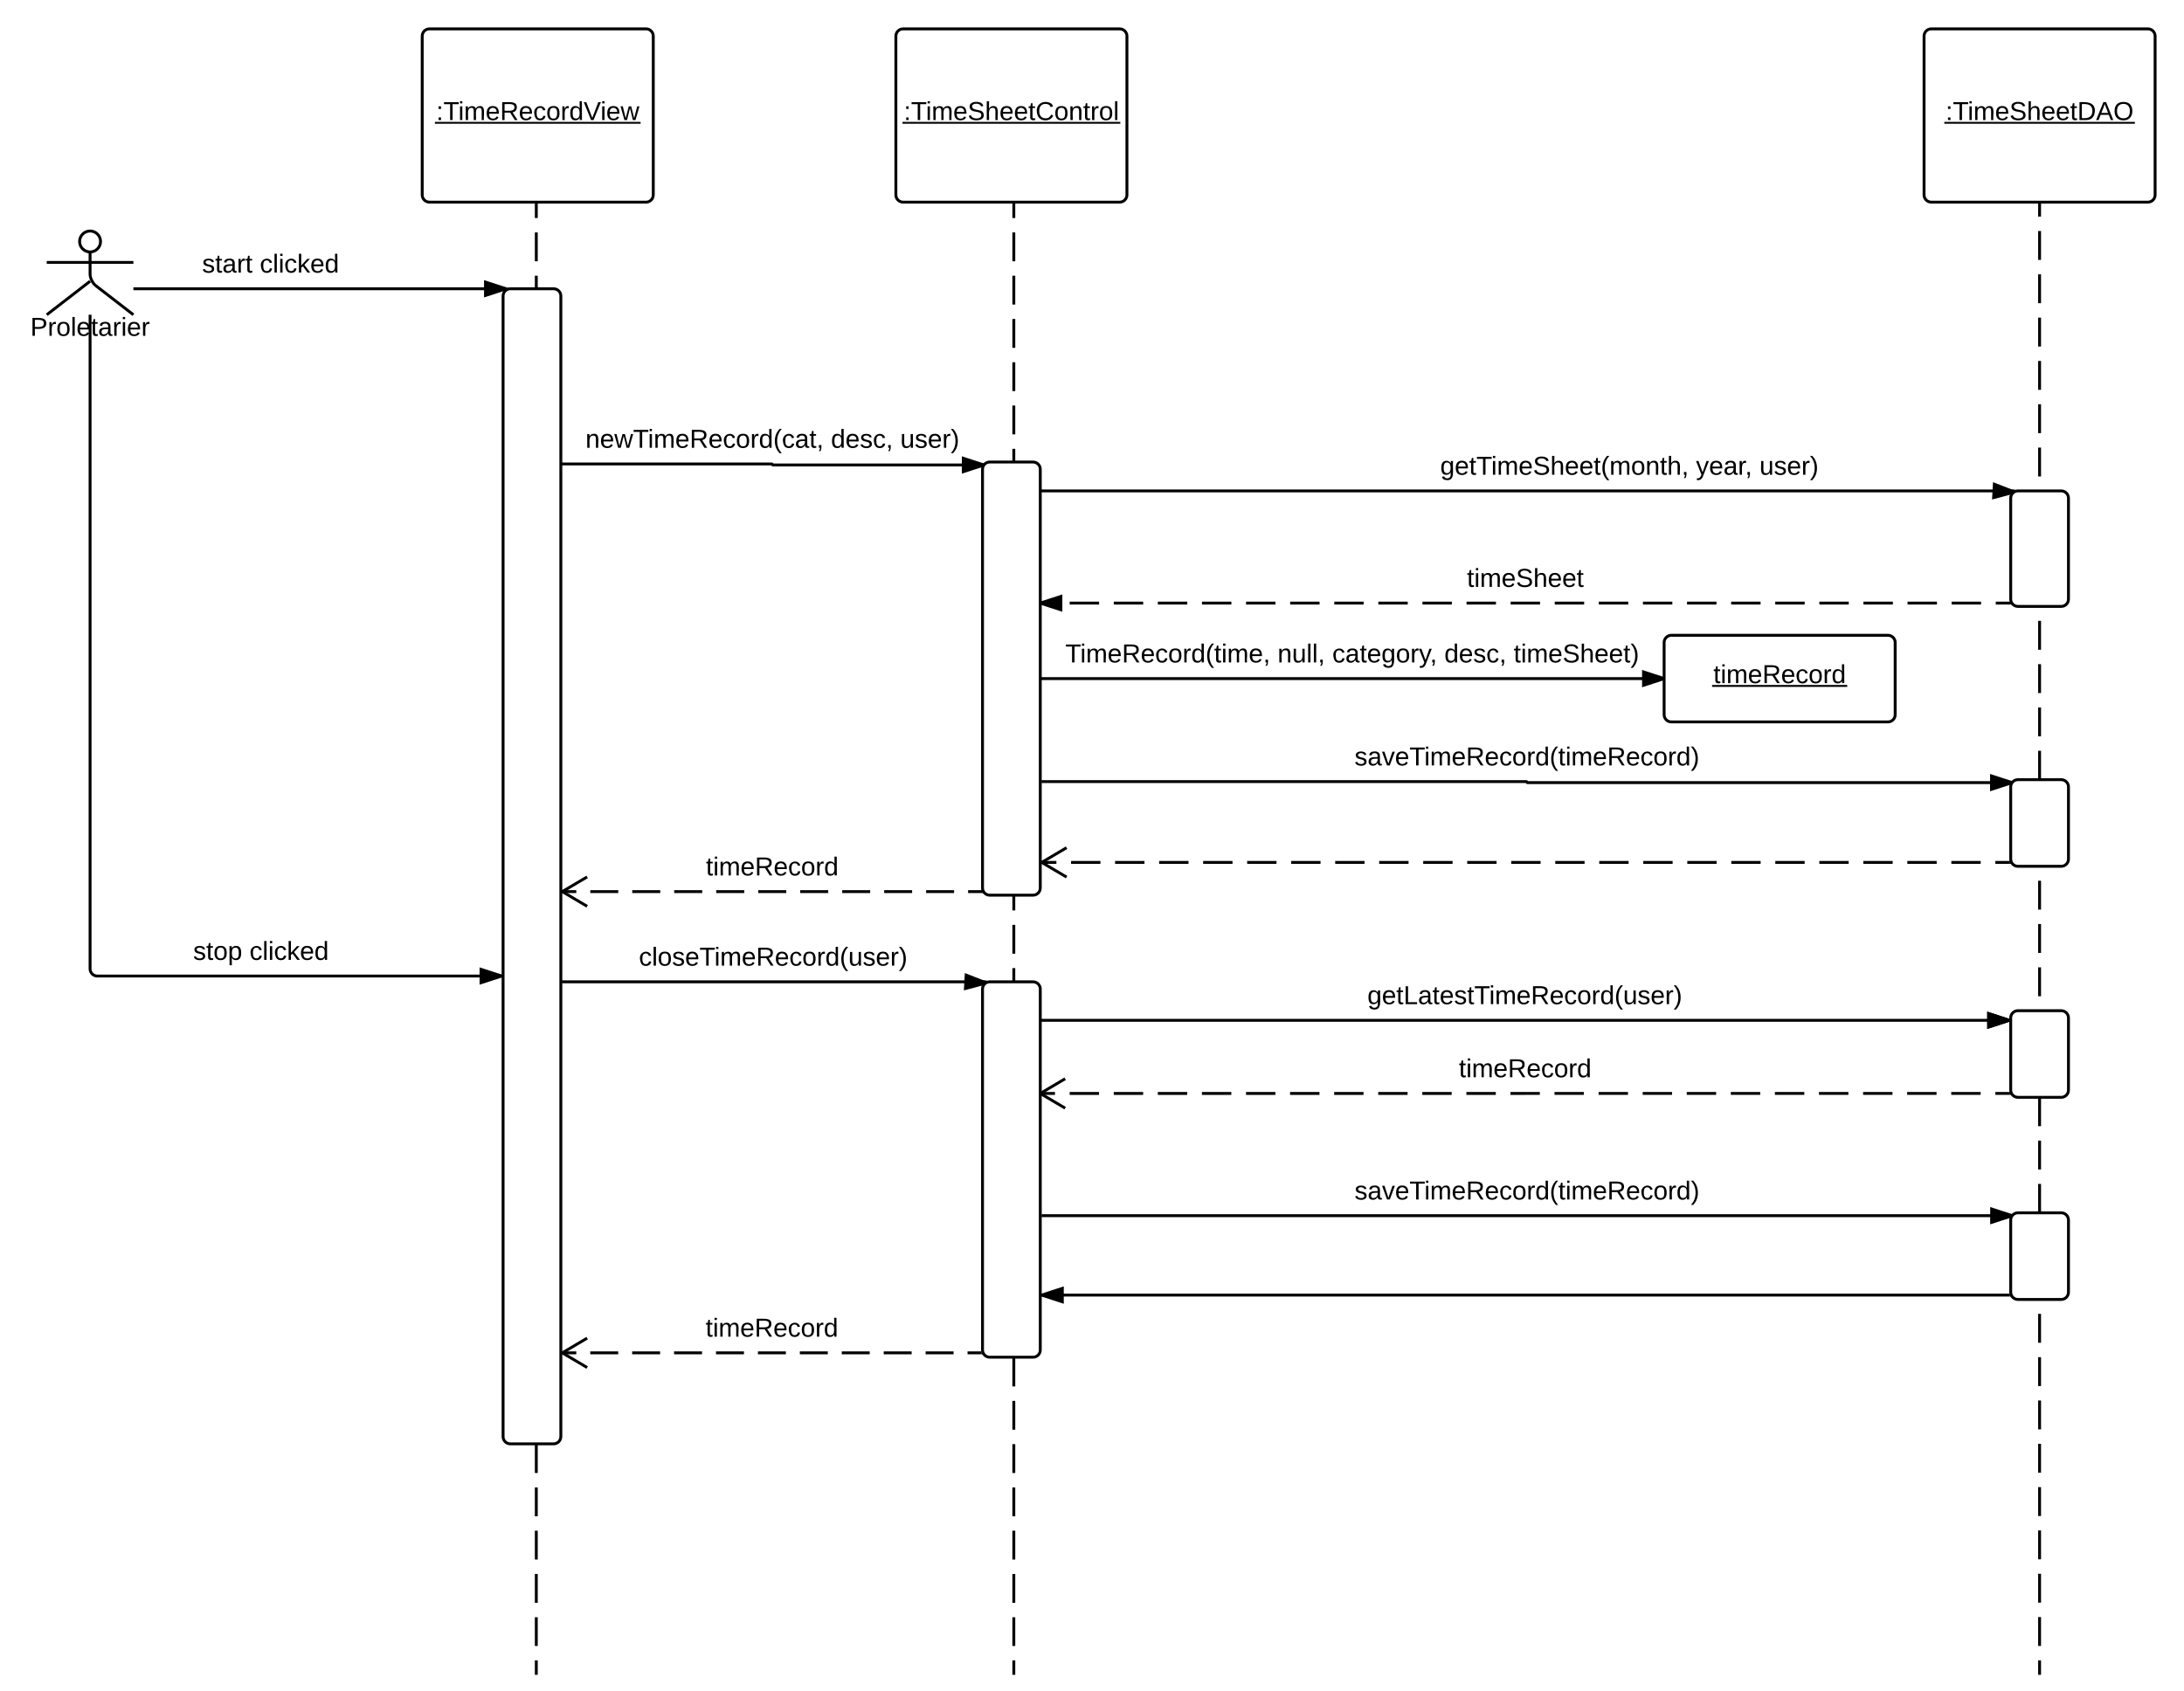 <svg xmlns="http://www.w3.org/2000/svg" xmlns:xlink="http://www.w3.org/1999/xlink" width="1512.38" height="1171"><g transform="translate(12.375 -120)"><path d="M1400 260v1020" fill="none"/><path d="M1400 260v10m0 10v20m0 10v20m0 10v20m0 10v20m0 10v20m0 10v20m0 10v20m0 10v20m0 10v20m0 10v20m0 10v20m0 10v20m0 10v20m0 10v20m0 10v20m0 10v20m0 10v20m0 10v20m0 10v20m0 10v20m0 10v20m0 10v20m0 10v20m0 10v20m0 10v20m0 10v20m0 10v20m0 10v20m0 10v20m0 10v20m0 10v20m0 10v20m0 10v20m0 10v10" stroke="#000" stroke-width="2" fill="none"/><path d="M280 145c0-2.76 2.24-5 5-5h150c2.76 0 5 2.24 5 5v110c0 2.76-2.24 5-5 5H285c-2.76 0-5-2.24-5-5z" stroke="#000" stroke-width="2" fill="#fff"/><use xlink:href="#a" transform="matrix(1,0,0,1,280,140) translate(9.68 63.15)"/><path d="M57.25 287.25c0 4-3.25 7.25-7.25 7.25s-7.25-3.25-7.25-7.25S46 280 50 280s7.25 3.25 7.25 7.25z" stroke="#000" stroke-width="2" fill="#fff"/><path d="M20 285c0-2.76 2.24-5 5-5h50c2.76 0 5 2.24 5 5v48c0 2.76-2.24 5-5 5H25c-2.76 0-5-2.24-5-5z" fill="none"/><path d="M50 294.5v15.3c0 2.76 1.77 6.37 3.96 8.06L80 338m-30-23.2L20 338m0-36.25h60" stroke="#000" stroke-width="2" fill="none"/><use xlink:href="#b" transform="matrix(1,0,0,1,-60,338) translate(68.625 14.6)"/><path d="M359 261v1019" fill="none"/><path d="M359 261v10m0 9.98v19.98m0 10v19.97m0 10v19.97m0 10v19.97m0 10v19.97m0 10v19.97m0 10v19.98m0 10v19.97m0 10v19.98m0 10v19.97m0 10v19.97m0 10v19.97m0 10v19.97m0 10v19.98m0 10v19.97m0 10v19.97m0 10v19.97m0 9.98v19.98m0 10v19.97m0 10v19.97m0 10v19.97m0 10v19.97m0 10v19.97m0 10v19.98m0 10v19.97m0 10v19.98m0 10v19.97m0 10v19.97m0 10v19.97m0 10v19.97m0 10v19.98m0 10v19.97m0 10V1260m0 10v9.98" stroke="#000" stroke-width="2" fill="none"/><path d="M360 261h-2v-1h2z"/><path d="M336 325c0-2.76 2.24-5 5-5h30c2.76 0 5 2.24 5 5v790c0 2.76-2.24 5-5 5h-30c-2.76 0-5-2.24-5-5zM608 145c0-2.76 2.24-5 5-5h150c2.76 0 5 2.24 5 5v110c0 2.76-2.24 5-5 5H613c-2.76 0-5-2.24-5-5z" stroke="#000" stroke-width="2" fill="#fff"/><use xlink:href="#c" transform="matrix(1,0,0,1,608,140) translate(5.48 63.15)"/><path d="M376 441.33h146.13c.2 0 .35.16.35.36 0 .2.16.35.36.35h146.12" stroke="#000" stroke-width="2" fill="none"/><path d="M668.96 442.05l-14.26 4.63v-9.27z" stroke="#000" stroke-width="2"/><use xlink:href="#d" transform="matrix(1,0,0,1,393.04,415.734) translate(0 14.4)"/><use xlink:href="#e" transform="matrix(1,0,0,1,393.04,415.734) translate(170 14.4)"/><use xlink:href="#f" transform="matrix(1,0,0,1,393.04,415.734) translate(218 14.4)"/><path d="M689.67 261v1019" fill="none"/><path d="M689.67 261v10m0 9.98v19.98m0 10v19.97m0 10v19.97m0 10v19.97m0 10v19.97m0 10v19.97m0 10v19.98m0 10v19.97m0 10v19.98m0 10v19.97m0 10v19.97m0 10v19.97m0 10v19.97m0 10v19.98m0 10v19.97m0 10v19.97m0 10v19.97m0 9.98v19.98m0 10v19.97m0 10v19.97m0 10v19.97m0 10v19.97m0 10v19.97m0 10v19.98m0 10v19.97m0 10v19.98m0 10v19.97m0 10v19.97m0 10v19.97m0 10v19.97m0 10v19.98m0 10v19.97m0 10V1260m0 10v9.98" stroke="#000" stroke-width="2" fill="none"/><path d="M690.67 261h-2v-1h2z"/><path d="M80 320h258.07" stroke="#000" stroke-width="2" fill="none"/><path d="M338.07 320l-14.26 4.64v-9.28z"/><path d="M341.3 320h-.3l-1.58.25-.9.65-15.7 5.1v-12zm-16.5 3.26l10.04-3.26-10.03-3.26z"/><use xlink:href="#g" transform="matrix(1,0,0,1,168.333,294.4) translate(0 14.4)"/><use xlink:href="#h" transform="matrix(1,0,0,1,127.575,294.4) translate(0 14.4)"/><use xlink:href="#i" transform="matrix(1,0,0,1,127.575,294.4) translate(39.95 14.4)"/><path d="M668 445c0-2.76 2.24-5 5-5h30c2.76 0 5 2.24 5 5v290c0 2.76-2.24 5-5 5h-30c-2.76 0-5-2.24-5-5z" stroke="#000" stroke-width="2" fill="#fff"/><path d="M708 460h674.26c.22 0 .4.18.4.4v.4" stroke="#000" stroke-width="2" fill="none"/><path d="M1382.66 460.8l-14.5 3.82.52-9.25z"/><path d="M1383.83 460.2l-.4.05-2.47 1.8-.08.26-13.8 3.64.68-12zm-14.6 3.1l10.2-2.68-9.83-3.82z"/><use xlink:href="#j" transform="matrix(1,0,0,1,984.957,434.4) translate(0 14.4)"/><use xlink:href="#k" transform="matrix(1,0,0,1,984.957,434.4) translate(177.1 14.4)"/><use xlink:href="#f" transform="matrix(1,0,0,1,984.957,434.4) translate(221.05 14.4)"/><path d="M1380 465c0-2.76 2.24-5 5-5h30c2.76 0 5 2.24 5 5v70c0 2.76-2.24 5-5 5h-30c-2.76 0-5-2.24-5-5z" stroke="#000" stroke-width="2" fill="#fff"/><path d="M1379.83 537.7H708" fill="none"/><path d="M1379.83 537.7h-10.18m-10.18 0h-20.35m-10.18 0h-20.36m-10.18 0h-20.36m-10.18 0h-20.36m-10.18 0h-20.36m-10.17 0h-20.37m-10.18 0h-20.36m-10.2 0h-20.35m-10.18 0h-20.36m-10.17 0h-20.35m-10.18 0h-20.36m-10.18 0h-20.36m-10.18 0h-20.36m-10.18 0h-20.36m-10.18 0H911.6m-10.2 0h-20.35m-10.18 0H850.5m-10.17 0h-20.36m-10.18 0h-20.37m-10.17 0H758.9m-10.18 0h-20.36m-10.18 0H708" stroke="#000" stroke-width="2" fill="none"/><path d="M1381.8 538.7h-1.97v-2h.5zM722.27 542.33L708 537.7l14.27-4.64z"/><path d="M723.27 543.7L708 538.76v-2.1l15.27-4.96zm-12.03-6l10.03 3.26v-6.52z"/><use xlink:href="#l" transform="matrix(1,0,0,1,1003.467,512.099) translate(0 14.4)"/><path d="M1140 565c0-2.76 2.24-5 5-5h150c2.76 0 5 2.24 5 5v50c0 2.76-2.24 5-5 5h-150c-2.76 0-5-2.24-5-5z" stroke="#000" stroke-width="2" fill="#fff"/><use xlink:href="#m" transform="matrix(1,0,0,1,1140,560) translate(34.105 33.15)"/><path d="M708 590h432" stroke="#000" stroke-width="2" fill="none"/><path d="M1140 590l-14.27 4.64v-9.28z"/><path d="M1140 588.95v2.1l-15.27 4.96v-12zm-13.27 4.3l10.03-3.25-10.03-3.26z"/><use xlink:href="#n" transform="matrix(1,0,0,1,725.35,564.4) translate(0 14.4)"/><use xlink:href="#o" transform="matrix(1,0,0,1,725.35,564.4) translate(146.95 14.4)"/><use xlink:href="#p" transform="matrix(1,0,0,1,725.35,564.4) translate(184.85 14.4)"/><use xlink:href="#e" transform="matrix(1,0,0,1,725.35,564.4) translate(262.45 14.4)"/><use xlink:href="#q" transform="matrix(1,0,0,1,725.35,564.4) translate(310.45 14.4)"/><path d="M1320 145c0-2.76 2.24-5 5-5h150c2.76 0 5 2.24 5 5v110c0 2.76-2.24 5-5 5h-150c-2.76 0-5-2.24-5-5z" stroke="#000" stroke-width="2" fill="#fff"/><use xlink:href="#r" transform="matrix(1,0,0,1,1320,140) translate(14.93 63.15)"/><path d="M1380 665c0-2.76 2.24-5 5-5h30c2.76 0 5 2.24 5 5v50c0 2.76-2.24 5-5 5h-30c-2.76 0-5-2.24-5-5z" stroke="#000" stroke-width="2" fill="#fff"/><path d="M709 661.33h335.63c.2 0 .35.16.35.36 0 .2.16.35.36.35h335.62" stroke="#000" stroke-width="2" fill="none"/><path d="M709 662.33h-1v-2h1zM1380.96 662.05l-14.26 4.63v-9.27z"/><path d="M1381.96 661.32l-1 .73-.38 1.17-14.88 4.84v-12.02zm-14.26 4l10.03-3.27-10.03-3.26z"/><use xlink:href="#s" transform="matrix(1,0,0,1,925.591,635.734) translate(0 14.4)"/><path d="M1379.54 717.3H709" fill="none"/><path d="M1379.54 717.3h-10.16m-10.16 0h-20.32m-10.16 0h-20.32m-10.16 0h-20.32m-10.16 0h-20.32m-10.16 0H1217m-10.17 0h-20.32m-10.15 0h-20.32m-10.16 0h-20.32m-10.16 0h-20.33m-10.16 0h-20.3m-10.17 0h-20.32m-10.15 0h-20.32m-10.16 0h-20.32m-10.16 0h-20.33m-10.16 0h-20.3m-10.17 0h-20.3m-10.17 0h-20.32m-10.16 0h-20.32m-10.16 0h-20.32m-10.16 0H759.8m-10.16 0h-20.32m-10.16 0H709" stroke="#000" stroke-width="2" fill="none"/><path d="M1380.25 716.58l1.26 1.72h-1.96v-2h.67zM726.72 707.98l-15.76 9.32 15.76 9.32-1 1.72L708 717.87v-1.14l17.7-10.47z"/><path d="M667.7 737.53H377" fill="none"/><path d="M667.7 737.53h-9.68m-9.7 0h-19.37m-9.7 0H599.9m-9.7 0h-19.37m-9.68 0h-19.38m-9.7 0h-19.37m-9.7 0H483.6m-9.7 0h-19.38m-9.7 0h-19.37m-9.7 0H396.4m-9.7 0H377" stroke="#000" stroke-width="2" fill="none"/><path d="M668.25 736.58l1.43 1.95h-1.97v-2h.55zM394.72 728.2l-15.76 9.33 15.76 9.32-1 1.72L376 738.1v-1.14l17.7-10.47z"/><use xlink:href="#t" transform="matrix(1,0,0,1,476.456,711.933) translate(0 14.4)"/><path d="M50 338v453c0 2.76 2.24 5 5 5h280" stroke="#000" stroke-width="2" fill="none"/><path d="M335 796l-14.27 4.64v-9.28z"/><path d="M336 795.27v1.46L319.73 802v-12zm-14.27 4l10.03-3.27-10.03-3.26z"/><use xlink:href="#u" transform="matrix(1,0,0,1,121.383,770.4) translate(0 14.4)"/><use xlink:href="#i" transform="matrix(1,0,0,1,121.383,770.4) translate(39 14.4)"/><path d="M377 800h293.26c.22 0 .4.18.4.4v.4" stroke="#000" stroke-width="2" fill="none"/><path d="M377 801h-1v-2h1zM670.66 800.8l-14.5 3.82.52-9.25z"/><path d="M671.83 800.2l-.4.05-2.47 1.8-.08.26-13.8 3.64.68-12zm-14.6 3.1l10.2-2.68-9.83-3.82z"/><use xlink:href="#v" transform="matrix(1,0,0,1,430.05,774.4) translate(0 14.4)"/><path d="M668 805c0-2.76 2.24-5 5-5h30c2.76 0 5 2.24 5 5v250c0 2.76-2.24 5-5 5h-30c-2.76 0-5-2.24-5-5z" stroke="#000" stroke-width="2" fill="#fff"/><path d="M708 826.67h671" stroke="#000" stroke-width="2" fill="none"/><path d="M1379 826.67l-14.27 4.63v-9.27z"/><path d="M1380 825.94v1.45l-16.27 5.28v-12.03zm-14.27 4l10.03-3.27-10.03-3.26z"/><use xlink:href="#w" transform="matrix(1,0,0,1,934.525,801.067) translate(0 14.4)"/><path d="M1380 825c0-2.76 2.24-5 5-5h30c2.76 0 5 2.24 5 5v50c0 2.76-2.24 5-5 5h-30c-2.76 0-5-2.24-5-5z" stroke="#000" stroke-width="2" fill="#fff"/><path d="M1379.54 877.3H1043.8c-.02 0-.03 0-.03.02H708" fill="none"/><path d="M1379.54 877.3h-10.17m-10.18 0h-20.36m-10.18 0h-20.35m-10.16 0h-20.35m-10.2 0h-20.34m-10.17 0h-20.37m-10.17 0h-20.35m-10.17 0h-20.35m-10.17 0h-20.34m-10.18 0h-20.35m-10.18 0h-20.35m-10.17 0h-10.14c-.02 0-.03 0-.03.02h-10.16m-10.16 0h-20.35m-10.2 0h-20.34m-10.18 0h-20.35m-10.17 0H911.5m-10.17 0h-20.35m-10.17 0h-20.34m-10.18 0h-20.35m-10.18 0H789.4m-10.17 0h-20.35m-10.18 0h-20.35m-10.17 0H708" stroke="#000" stroke-width="2" fill="none"/><path d="M1380.25 876.58l1.26 1.72h-1.96v-2h.67zM725.72 868l-15.76 9.33 15.76 9.32-1 1.72L708 878.5v-2.33l16.7-9.88z"/><use xlink:href="#t" transform="matrix(1,0,0,1,997.869,851.698) translate(0 14.4)"/><path d="M1380 965c0-2.76 2.24-5 5-5h30c2.76 0 5 2.24 5 5v50c0 2.76-2.24 5-5 5h-30c-2.76 0-5-2.24-5-5z" stroke="#000" stroke-width="2" fill="#fff"/><path d="M709 961.98h672.06" stroke="#000" stroke-width="2" fill="none"/><path d="M709 962.98h-1v-2h1zM1381.06 961.98l-14.27 4.63v-9.26z"/><path d="M1382.05 961.25l-1.1.8-.36 1.13-14.8 4.8v-12zm-14.26 4l10.02-3.27-10.03-3.26z"/><use xlink:href="#s" transform="matrix(1,0,0,1,925.629,936.379) translate(0 14.4)"/><path d="M1379.3 1016.98H709" stroke="#000" stroke-width="2" fill="none"/><path d="M1380.25 1016.58l1.02 1.4h-1.96v-2h.86zM723.27 1021.6L709 1017l14.27-4.64z"/><path d="M724.27 1023l-16.27-5.3v-1.45l16.27-5.3zm-12.03-6.02l10.03 3.26v-6.52z"/><path d="M667.3 1056.98H377" fill="none"/><path d="M667.3 1056.98h-9.67m-9.68 0H628.6m-9.68 0h-19.35m-9.68 0h-19.36m-9.68 0H541.5m-9.67 0h-19.35m-9.68 0h-19.35m-9.68 0H454.4m-9.66 0h-19.36m-9.67 0h-19.35m-9.67 0H377" stroke="#000" stroke-width="2" fill="none"/><path d="M668.25 1056.58l1.02 1.4h-1.96v-2h.86zM394.72 1047.66l-15.76 9.32 15.76 9.32-1 1.72-17.72-10.47v-1.14l17.7-10.47z"/><g><use xlink:href="#t" transform="matrix(1,0,0,1,476.253,1031.376) translate(0 14.4)"/></g><path d="M1379 826.67l-14.27 4.63v-9.27z"/><path d="M1380 825.94v1.45l-16.27 5.28v-12.03zm-14.27 4l10.03-3.27-10.03-3.26z"/><defs><path d="M33-154v-36h34v36H33zM33 0v-36h34V0H33" id="x"/><path d="M127-220V0H93v-220H8v-28h204v28h-85" id="y"/><path d="M24-231v-30h32v30H24zM24 0v-190h32V0H24" id="z"/><path d="M210-169c-67 3-38 105-44 169h-31v-121c0-29-5-50-35-48C34-165 62-65 56 0H25l-1-190h30c1 10-1 24 2 32 10-44 99-50 107 0 11-21 27-35 58-36 85-2 47 119 55 194h-31v-121c0-29-5-49-35-48" id="A"/><path d="M100-194c63 0 86 42 84 106H49c0 40 14 67 53 68 26 1 43-12 49-29l28 8c-11 28-37 45-77 45C44 4 14-33 15-96c1-61 26-98 85-98zm52 81c6-60-76-77-97-28-3 7-6 17-6 28h103" id="B"/><path d="M233-177c-1 41-23 64-60 70L243 0h-38l-65-103H63V0H30v-248c88 3 205-21 203 71zM63-129c60-2 137 13 137-47 0-61-80-42-137-45v92" id="C"/><path d="M96-169c-40 0-48 33-48 73s9 75 48 75c24 0 41-14 43-38l32 2c-6 37-31 61-74 61-59 0-76-41-82-99-10-93 101-131 147-64 4 7 5 14 7 22l-32 3c-4-21-16-35-41-35" id="D"/><path d="M100-194c62-1 85 37 85 99 1 63-27 99-86 99S16-35 15-95c0-66 28-99 85-99zM99-20c44 1 53-31 53-75 0-43-8-75-51-75s-53 32-53 75 10 74 51 75" id="E"/><path d="M114-163C36-179 61-72 57 0H25l-1-190h30c1 12-1 29 2 39 6-27 23-49 58-41v29" id="F"/><path d="M85-194c31 0 48 13 60 33l-1-100h32l1 261h-30c-2-10 0-23-3-31C134-8 116 4 85 4 32 4 16-35 15-94c0-66 23-100 70-100zm9 24c-40 0-46 34-46 75 0 40 6 74 45 74 42 0 51-32 51-76 0-42-9-74-50-73" id="G"/><path d="M137 0h-34L2-248h35l83 218 83-218h36" id="H"/><path d="M206 0h-36l-40-164L89 0H53L-1-190h32L70-26l43-164h34l41 164 42-164h31" id="I"/><g id="a"><use transform="matrix(0.05,0,0,0.05,0,0)" xlink:href="#x"/><use transform="matrix(0.05,0,0,0.05,5,0)" xlink:href="#y"/><use transform="matrix(0.05,0,0,0.05,15.3,0)" xlink:href="#z"/><use transform="matrix(0.05,0,0,0.05,19.25,0)" xlink:href="#A"/><use transform="matrix(0.05,0,0,0.05,34.2,0)" xlink:href="#B"/><use transform="matrix(0.05,0,0,0.05,44.2,0)" xlink:href="#C"/><use transform="matrix(0.05,0,0,0.05,57.15,0)" xlink:href="#B"/><use transform="matrix(0.05,0,0,0.05,67.15,0)" xlink:href="#D"/><use transform="matrix(0.05,0,0,0.05,76.15,0)" xlink:href="#E"/><use transform="matrix(0.05,0,0,0.05,86.15,0)" xlink:href="#F"/><use transform="matrix(0.05,0,0,0.05,92.1,0)" xlink:href="#G"/><use transform="matrix(0.05,0,0,0.05,102.1,0)" xlink:href="#H"/><use transform="matrix(0.05,0,0,0.05,113.75,0)" xlink:href="#z"/><use transform="matrix(0.05,0,0,0.05,117.7,0)" xlink:href="#B"/><use transform="matrix(0.05,0,0,0.05,127.7,0)" xlink:href="#I"/><path d="M-.9 1.25h142.45v1.32H-.9z"/></g><path d="M30-248c87 1 191-15 191 75 0 78-77 80-158 76V0H30v-248zm33 125c57 0 124 11 124-50 0-59-68-47-124-48v98" id="J"/><path d="M24 0v-261h32V0H24" id="K"/><path d="M59-47c-2 24 18 29 38 22v24C64 9 27 4 27-40v-127H5v-23h24l9-43h21v43h35v23H59v120" id="L"/><path d="M141-36C126-15 110 5 73 4 37 3 15-17 15-53c-1-64 63-63 125-63 3-35-9-54-41-54-24 1-41 7-42 31l-33-3c5-37 33-52 76-52 45 0 72 20 72 64v82c-1 20 7 32 28 27v20c-31 9-61-2-59-35zM48-53c0 20 12 33 32 33 41-3 63-29 60-74-43 2-92-5-92 41" id="M"/><g id="b"><use transform="matrix(0.05,0,0,0.05,0,0)" xlink:href="#J"/><use transform="matrix(0.05,0,0,0.05,12,0)" xlink:href="#F"/><use transform="matrix(0.05,0,0,0.05,17.95,0)" xlink:href="#E"/><use transform="matrix(0.05,0,0,0.05,27.95,0)" xlink:href="#K"/><use transform="matrix(0.05,0,0,0.05,31.9,0)" xlink:href="#B"/><use transform="matrix(0.05,0,0,0.05,41.9,0)" xlink:href="#L"/><use transform="matrix(0.05,0,0,0.05,46.9,0)" xlink:href="#M"/><use transform="matrix(0.05,0,0,0.05,56.9,0)" xlink:href="#F"/><use transform="matrix(0.05,0,0,0.05,62.85,0)" xlink:href="#z"/><use transform="matrix(0.05,0,0,0.05,66.8,0)" xlink:href="#B"/><use transform="matrix(0.05,0,0,0.05,76.8,0)" xlink:href="#F"/></g><path d="M185-189c-5-48-123-54-124 2 14 75 158 14 163 119 3 78-121 87-175 55-17-10-28-26-33-46l33-7c5 56 141 63 141-1 0-78-155-14-162-118-5-82 145-84 179-34 5 7 8 16 11 25" id="N"/><path d="M106-169C34-169 62-67 57 0H25v-261h32l-1 103c12-21 28-36 61-36 89 0 53 116 60 194h-32v-121c2-32-8-49-39-48" id="O"/><path d="M212-179c-10-28-35-45-73-45-59 0-87 40-87 99 0 60 29 101 89 101 43 0 62-24 78-52l27 14C228-24 195 4 139 4 59 4 22-46 18-125c-6-104 99-153 187-111 19 9 31 26 39 46" id="P"/><path d="M117-194c89-4 53 116 60 194h-32v-121c0-31-8-49-39-48C34-167 62-67 57 0H25l-1-190h30c1 10-1 24 2 32 11-22 29-35 61-36" id="Q"/><g id="c"><use transform="matrix(0.05,0,0,0.05,0,0)" xlink:href="#x"/><use transform="matrix(0.05,0,0,0.05,5,0)" xlink:href="#y"/><use transform="matrix(0.05,0,0,0.05,15.3,0)" xlink:href="#z"/><use transform="matrix(0.05,0,0,0.05,19.25,0)" xlink:href="#A"/><use transform="matrix(0.05,0,0,0.05,34.2,0)" xlink:href="#B"/><use transform="matrix(0.05,0,0,0.05,44.2,0)" xlink:href="#N"/><use transform="matrix(0.05,0,0,0.05,56.2,0)" xlink:href="#O"/><use transform="matrix(0.05,0,0,0.05,66.2,0)" xlink:href="#B"/><use transform="matrix(0.05,0,0,0.05,76.2,0)" xlink:href="#B"/><use transform="matrix(0.05,0,0,0.05,86.2,0)" xlink:href="#L"/><use transform="matrix(0.05,0,0,0.05,91.2,0)" xlink:href="#P"/><use transform="matrix(0.05,0,0,0.05,104.15,0)" xlink:href="#E"/><use transform="matrix(0.05,0,0,0.05,114.15,0)" xlink:href="#Q"/><use transform="matrix(0.05,0,0,0.05,124.15,0)" xlink:href="#L"/><use transform="matrix(0.05,0,0,0.05,129.15,0)" xlink:href="#F"/><use transform="matrix(0.05,0,0,0.05,135.1,0)" xlink:href="#E"/><use transform="matrix(0.05,0,0,0.05,145.1,0)" xlink:href="#K"/><path d="M-.9 1.25h150.85v1.32H-.9z"/></g><path d="M87 75C49 33 22-17 22-94c0-76 28-126 65-167h31c-38 41-64 92-64 168S80 34 118 75H87" id="R"/><path d="M68-38c1 34 0 65-14 84H32c9-13 17-26 17-46H33v-38h35" id="S"/><g id="d"><use transform="matrix(0.05,0,0,0.05,0,0)" xlink:href="#Q"/><use transform="matrix(0.05,0,0,0.05,10,0)" xlink:href="#B"/><use transform="matrix(0.05,0,0,0.05,20,0)" xlink:href="#I"/><use transform="matrix(0.05,0,0,0.05,32.95,0)" xlink:href="#y"/><use transform="matrix(0.05,0,0,0.05,43.25,0)" xlink:href="#z"/><use transform="matrix(0.05,0,0,0.05,47.2,0)" xlink:href="#A"/><use transform="matrix(0.05,0,0,0.05,62.15,0)" xlink:href="#B"/><use transform="matrix(0.05,0,0,0.05,72.15,0)" xlink:href="#C"/><use transform="matrix(0.05,0,0,0.05,85.1,0)" xlink:href="#B"/><use transform="matrix(0.05,0,0,0.05,95.1,0)" xlink:href="#D"/><use transform="matrix(0.05,0,0,0.05,104.1,0)" xlink:href="#E"/><use transform="matrix(0.05,0,0,0.05,114.1,0)" xlink:href="#F"/><use transform="matrix(0.05,0,0,0.05,120.05,0)" xlink:href="#G"/><use transform="matrix(0.05,0,0,0.05,130.05,0)" xlink:href="#R"/><use transform="matrix(0.05,0,0,0.05,136,0)" xlink:href="#D"/><use transform="matrix(0.05,0,0,0.05,145,0)" xlink:href="#M"/><use transform="matrix(0.05,0,0,0.05,155,0)" xlink:href="#L"/><use transform="matrix(0.05,0,0,0.05,160,0)" xlink:href="#S"/></g><path d="M135-143c-3-34-86-38-87 0 15 53 115 12 119 90S17 21 10-45l28-5c4 36 97 45 98 0-10-56-113-15-118-90-4-57 82-63 122-42 12 7 21 19 24 35" id="T"/><g id="e"><use transform="matrix(0.05,0,0,0.05,0,0)" xlink:href="#G"/><use transform="matrix(0.05,0,0,0.05,10,0)" xlink:href="#B"/><use transform="matrix(0.05,0,0,0.05,20,0)" xlink:href="#T"/><use transform="matrix(0.05,0,0,0.05,29,0)" xlink:href="#D"/><use transform="matrix(0.05,0,0,0.05,38,0)" xlink:href="#S"/></g><path d="M84 4C-5 8 30-112 23-190h32v120c0 31 7 50 39 49 72-2 45-101 50-169h31l1 190h-30c-1-10 1-25-2-33-11 22-28 36-60 37" id="U"/><path d="M33-261c38 41 65 92 65 168S71 34 33 75H2C39 34 66-17 66-93S39-220 2-261h31" id="V"/><g id="f"><use transform="matrix(0.05,0,0,0.05,0,0)" xlink:href="#U"/><use transform="matrix(0.05,0,0,0.05,10,0)" xlink:href="#T"/><use transform="matrix(0.05,0,0,0.05,19,0)" xlink:href="#B"/><use transform="matrix(0.05,0,0,0.05,29,0)" xlink:href="#F"/><use transform="matrix(0.05,0,0,0.05,34.95,0)" xlink:href="#V"/></g><g id="h"><use transform="matrix(0.05,0,0,0.05,0,0)" xlink:href="#T"/><use transform="matrix(0.05,0,0,0.05,9,0)" xlink:href="#L"/><use transform="matrix(0.05,0,0,0.05,14,0)" xlink:href="#M"/><use transform="matrix(0.05,0,0,0.05,24,0)" xlink:href="#F"/><use transform="matrix(0.05,0,0,0.05,29.95,0)" xlink:href="#L"/></g><path d="M143 0L79-87 56-68V0H24v-261h32v163l83-92h37l-77 82L181 0h-38" id="W"/><g id="i"><use transform="matrix(0.05,0,0,0.05,0,0)" xlink:href="#D"/><use transform="matrix(0.05,0,0,0.05,9,0)" xlink:href="#K"/><use transform="matrix(0.05,0,0,0.05,12.95,0)" xlink:href="#z"/><use transform="matrix(0.05,0,0,0.05,16.9,0)" xlink:href="#D"/><use transform="matrix(0.05,0,0,0.05,25.9,0)" xlink:href="#W"/><use transform="matrix(0.05,0,0,0.05,34.9,0)" xlink:href="#B"/><use transform="matrix(0.05,0,0,0.05,44.9,0)" xlink:href="#G"/></g><path d="M177-190C167-65 218 103 67 71c-23-6-38-20-44-43l32-5c15 47 100 32 89-28v-30C133-14 115 1 83 1 29 1 15-40 15-95c0-56 16-97 71-98 29-1 48 16 59 35 1-10 0-23 2-32h30zM94-22c36 0 50-32 50-73 0-42-14-75-50-75-39 0-46 34-46 75s6 73 46 73" id="X"/><g id="j"><use transform="matrix(0.05,0,0,0.05,0,0)" xlink:href="#X"/><use transform="matrix(0.05,0,0,0.05,10,0)" xlink:href="#B"/><use transform="matrix(0.05,0,0,0.05,20,0)" xlink:href="#L"/><use transform="matrix(0.05,0,0,0.05,25,0)" xlink:href="#y"/><use transform="matrix(0.05,0,0,0.05,35.3,0)" xlink:href="#z"/><use transform="matrix(0.05,0,0,0.05,39.25,0)" xlink:href="#A"/><use transform="matrix(0.05,0,0,0.05,54.2,0)" xlink:href="#B"/><use transform="matrix(0.05,0,0,0.05,64.2,0)" xlink:href="#N"/><use transform="matrix(0.05,0,0,0.05,76.2,0)" xlink:href="#O"/><use transform="matrix(0.05,0,0,0.05,86.2,0)" xlink:href="#B"/><use transform="matrix(0.05,0,0,0.05,96.2,0)" xlink:href="#B"/><use transform="matrix(0.05,0,0,0.05,106.2,0)" xlink:href="#L"/><use transform="matrix(0.05,0,0,0.05,111.2,0)" xlink:href="#R"/><use transform="matrix(0.05,0,0,0.05,117.15,0)" xlink:href="#A"/><use transform="matrix(0.05,0,0,0.05,132.1,0)" xlink:href="#E"/><use transform="matrix(0.05,0,0,0.05,142.1,0)" xlink:href="#Q"/><use transform="matrix(0.05,0,0,0.05,152.1,0)" xlink:href="#L"/><use transform="matrix(0.05,0,0,0.05,157.1,0)" xlink:href="#O"/><use transform="matrix(0.05,0,0,0.05,167.1,0)" xlink:href="#S"/></g><path d="M179-190L93 31C79 59 56 82 12 73V49c39 6 53-20 64-50L1-190h34L92-34l54-156h33" id="Y"/><g id="k"><use transform="matrix(0.05,0,0,0.05,0,0)" xlink:href="#Y"/><use transform="matrix(0.05,0,0,0.05,9,0)" xlink:href="#B"/><use transform="matrix(0.05,0,0,0.05,19,0)" xlink:href="#M"/><use transform="matrix(0.05,0,0,0.05,29,0)" xlink:href="#F"/><use transform="matrix(0.05,0,0,0.05,33.95,0)" xlink:href="#S"/></g><g id="l"><use transform="matrix(0.05,0,0,0.05,0,0)" xlink:href="#L"/><use transform="matrix(0.05,0,0,0.05,5,0)" xlink:href="#z"/><use transform="matrix(0.05,0,0,0.05,8.95,0)" xlink:href="#A"/><use transform="matrix(0.05,0,0,0.05,23.9,0)" xlink:href="#B"/><use transform="matrix(0.05,0,0,0.05,33.9,0)" xlink:href="#N"/><use transform="matrix(0.05,0,0,0.05,45.9,0)" xlink:href="#O"/><use transform="matrix(0.05,0,0,0.05,55.9,0)" xlink:href="#B"/><use transform="matrix(0.05,0,0,0.05,65.9,0)" xlink:href="#B"/><use transform="matrix(0.05,0,0,0.05,75.9,0)" xlink:href="#L"/></g><g id="m"><use transform="matrix(0.05,0,0,0.05,0,0)" xlink:href="#L"/><use transform="matrix(0.05,0,0,0.05,5,0)" xlink:href="#z"/><use transform="matrix(0.05,0,0,0.05,8.95,0)" xlink:href="#A"/><use transform="matrix(0.05,0,0,0.05,23.9,0)" xlink:href="#B"/><use transform="matrix(0.05,0,0,0.05,33.9,0)" xlink:href="#C"/><use transform="matrix(0.05,0,0,0.05,46.85,0)" xlink:href="#B"/><use transform="matrix(0.05,0,0,0.05,56.85,0)" xlink:href="#D"/><use transform="matrix(0.05,0,0,0.05,65.85,0)" xlink:href="#E"/><use transform="matrix(0.05,0,0,0.05,75.85,0)" xlink:href="#F"/><use transform="matrix(0.05,0,0,0.05,81.8,0)" xlink:href="#G"/><path d="M-.9 1.25h93.6v1.32H-.9z"/></g><g id="n"><use transform="matrix(0.05,0,0,0.05,0,0)" xlink:href="#y"/><use transform="matrix(0.05,0,0,0.05,10.3,0)" xlink:href="#z"/><use transform="matrix(0.05,0,0,0.05,14.25,0)" xlink:href="#A"/><use transform="matrix(0.05,0,0,0.05,29.2,0)" xlink:href="#B"/><use transform="matrix(0.05,0,0,0.05,39.2,0)" xlink:href="#C"/><use transform="matrix(0.05,0,0,0.05,52.15,0)" xlink:href="#B"/><use transform="matrix(0.05,0,0,0.05,62.15,0)" xlink:href="#D"/><use transform="matrix(0.05,0,0,0.05,71.15,0)" xlink:href="#E"/><use transform="matrix(0.05,0,0,0.05,81.15,0)" xlink:href="#F"/><use transform="matrix(0.05,0,0,0.05,87.1,0)" xlink:href="#G"/><use transform="matrix(0.05,0,0,0.05,97.1,0)" xlink:href="#R"/><use transform="matrix(0.05,0,0,0.05,103.05,0)" xlink:href="#L"/><use transform="matrix(0.05,0,0,0.05,108.05,0)" xlink:href="#z"/><use transform="matrix(0.05,0,0,0.05,112,0)" xlink:href="#A"/><use transform="matrix(0.05,0,0,0.05,126.95,0)" xlink:href="#B"/><use transform="matrix(0.05,0,0,0.05,136.95,0)" xlink:href="#S"/></g><g id="o"><use transform="matrix(0.05,0,0,0.05,0,0)" xlink:href="#Q"/><use transform="matrix(0.05,0,0,0.05,10,0)" xlink:href="#U"/><use transform="matrix(0.05,0,0,0.05,20,0)" xlink:href="#K"/><use transform="matrix(0.05,0,0,0.05,23.95,0)" xlink:href="#K"/><use transform="matrix(0.05,0,0,0.05,27.9,0)" xlink:href="#S"/></g><g id="p"><use transform="matrix(0.05,0,0,0.05,0,0)" xlink:href="#D"/><use transform="matrix(0.05,0,0,0.05,9,0)" xlink:href="#M"/><use transform="matrix(0.05,0,0,0.05,19,0)" xlink:href="#L"/><use transform="matrix(0.05,0,0,0.05,24,0)" xlink:href="#B"/><use transform="matrix(0.05,0,0,0.05,34,0)" xlink:href="#X"/><use transform="matrix(0.05,0,0,0.05,44,0)" xlink:href="#E"/><use transform="matrix(0.05,0,0,0.05,54,0)" xlink:href="#F"/><use transform="matrix(0.05,0,0,0.05,59.95,0)" xlink:href="#Y"/><use transform="matrix(0.05,0,0,0.05,67.6,0)" xlink:href="#S"/></g><g id="q"><use transform="matrix(0.05,0,0,0.05,0,0)" xlink:href="#L"/><use transform="matrix(0.05,0,0,0.05,5,0)" xlink:href="#z"/><use transform="matrix(0.05,0,0,0.05,8.95,0)" xlink:href="#A"/><use transform="matrix(0.05,0,0,0.05,23.9,0)" xlink:href="#B"/><use transform="matrix(0.05,0,0,0.05,33.9,0)" xlink:href="#N"/><use transform="matrix(0.05,0,0,0.05,45.9,0)" xlink:href="#O"/><use transform="matrix(0.05,0,0,0.05,55.9,0)" xlink:href="#B"/><use transform="matrix(0.05,0,0,0.05,65.9,0)" xlink:href="#B"/><use transform="matrix(0.05,0,0,0.05,75.9,0)" xlink:href="#L"/><use transform="matrix(0.05,0,0,0.05,80.9,0)" xlink:href="#V"/></g><path d="M30-248c118-7 216 8 213 122C240-48 200 0 122 0H30v-248zM63-27c89 8 146-16 146-99s-60-101-146-95v194" id="Z"/><path d="M205 0l-28-72H64L36 0H1l101-248h38L239 0h-34zm-38-99l-47-123c-12 45-31 82-46 123h93" id="aa"/><path d="M140-251c81 0 123 46 123 126C263-46 219 4 140 4 59 4 17-45 17-125s42-126 123-126zm0 227c63 0 89-41 89-101s-29-99-89-99c-61 0-89 39-89 99S79-25 140-24" id="ab"/><g id="r"><use transform="matrix(0.05,0,0,0.05,0,0)" xlink:href="#x"/><use transform="matrix(0.05,0,0,0.05,5,0)" xlink:href="#y"/><use transform="matrix(0.05,0,0,0.05,15.3,0)" xlink:href="#z"/><use transform="matrix(0.05,0,0,0.05,19.25,0)" xlink:href="#A"/><use transform="matrix(0.05,0,0,0.05,34.2,0)" xlink:href="#B"/><use transform="matrix(0.05,0,0,0.05,44.2,0)" xlink:href="#N"/><use transform="matrix(0.05,0,0,0.05,56.2,0)" xlink:href="#O"/><use transform="matrix(0.05,0,0,0.05,66.2,0)" xlink:href="#B"/><use transform="matrix(0.05,0,0,0.05,76.2,0)" xlink:href="#B"/><use transform="matrix(0.05,0,0,0.05,86.2,0)" xlink:href="#L"/><use transform="matrix(0.05,0,0,0.05,91.2,0)" xlink:href="#Z"/><use transform="matrix(0.05,0,0,0.05,104.15,0)" xlink:href="#aa"/><use transform="matrix(0.05,0,0,0.05,116.15,0)" xlink:href="#ab"/><path d="M-.9 1.25h131.95v1.32H-.9z"/></g><path d="M108 0H70L1-190h34L89-25l56-165h34" id="ac"/><g id="s"><use transform="matrix(0.05,0,0,0.05,0,0)" xlink:href="#T"/><use transform="matrix(0.05,0,0,0.05,9,0)" xlink:href="#M"/><use transform="matrix(0.05,0,0,0.05,19,0)" xlink:href="#ac"/><use transform="matrix(0.05,0,0,0.05,28,0)" xlink:href="#B"/><use transform="matrix(0.05,0,0,0.05,38,0)" xlink:href="#y"/><use transform="matrix(0.05,0,0,0.05,48.3,0)" xlink:href="#z"/><use transform="matrix(0.05,0,0,0.05,52.25,0)" xlink:href="#A"/><use transform="matrix(0.05,0,0,0.05,67.2,0)" xlink:href="#B"/><use transform="matrix(0.05,0,0,0.05,77.2,0)" xlink:href="#C"/><use transform="matrix(0.05,0,0,0.05,90.15,0)" xlink:href="#B"/><use transform="matrix(0.05,0,0,0.05,100.15,0)" xlink:href="#D"/><use transform="matrix(0.05,0,0,0.05,109.15,0)" xlink:href="#E"/><use transform="matrix(0.05,0,0,0.05,119.15,0)" xlink:href="#F"/><use transform="matrix(0.05,0,0,0.05,125.1,0)" xlink:href="#G"/><use transform="matrix(0.05,0,0,0.05,135.1,0)" xlink:href="#R"/><use transform="matrix(0.05,0,0,0.05,141.05,0)" xlink:href="#L"/><use transform="matrix(0.05,0,0,0.05,146.05,0)" xlink:href="#z"/><use transform="matrix(0.05,0,0,0.05,150,0)" xlink:href="#A"/><use transform="matrix(0.05,0,0,0.05,164.95,0)" xlink:href="#B"/><use transform="matrix(0.05,0,0,0.05,174.95,0)" xlink:href="#C"/><use transform="matrix(0.05,0,0,0.05,187.9,0)" xlink:href="#B"/><use transform="matrix(0.05,0,0,0.05,197.9,0)" xlink:href="#D"/><use transform="matrix(0.05,0,0,0.05,206.9,0)" xlink:href="#E"/><use transform="matrix(0.05,0,0,0.05,216.9,0)" xlink:href="#F"/><use transform="matrix(0.05,0,0,0.05,222.85,0)" xlink:href="#G"/><use transform="matrix(0.05,0,0,0.05,232.85,0)" xlink:href="#V"/></g><g id="t"><use transform="matrix(0.05,0,0,0.05,0,0)" xlink:href="#L"/><use transform="matrix(0.05,0,0,0.05,5,0)" xlink:href="#z"/><use transform="matrix(0.05,0,0,0.05,8.95,0)" xlink:href="#A"/><use transform="matrix(0.05,0,0,0.05,23.9,0)" xlink:href="#B"/><use transform="matrix(0.05,0,0,0.05,33.9,0)" xlink:href="#C"/><use transform="matrix(0.05,0,0,0.05,46.85,0)" xlink:href="#B"/><use transform="matrix(0.05,0,0,0.05,56.85,0)" xlink:href="#D"/><use transform="matrix(0.05,0,0,0.05,65.85,0)" xlink:href="#E"/><use transform="matrix(0.05,0,0,0.05,75.85,0)" xlink:href="#F"/><use transform="matrix(0.05,0,0,0.05,81.8,0)" xlink:href="#G"/></g><path d="M115-194c55 1 70 41 70 98S169 2 115 4C84 4 66-9 55-30l1 105H24l-1-265h31l2 30c10-21 28-34 59-34zm-8 174c40 0 45-34 45-75s-6-73-45-74c-42 0-51 32-51 76 0 43 10 73 51 73" id="ad"/><g id="u"><use transform="matrix(0.05,0,0,0.05,0,0)" xlink:href="#T"/><use transform="matrix(0.05,0,0,0.05,9,0)" xlink:href="#L"/><use transform="matrix(0.05,0,0,0.05,14,0)" xlink:href="#E"/><use transform="matrix(0.05,0,0,0.05,24,0)" xlink:href="#ad"/></g><g id="v"><use transform="matrix(0.05,0,0,0.05,0,0)" xlink:href="#D"/><use transform="matrix(0.05,0,0,0.05,9,0)" xlink:href="#K"/><use transform="matrix(0.05,0,0,0.05,12.95,0)" xlink:href="#E"/><use transform="matrix(0.05,0,0,0.05,22.95,0)" xlink:href="#T"/><use transform="matrix(0.05,0,0,0.05,31.95,0)" xlink:href="#B"/><use transform="matrix(0.05,0,0,0.05,41.95,0)" xlink:href="#y"/><use transform="matrix(0.05,0,0,0.05,52.25,0)" xlink:href="#z"/><use transform="matrix(0.05,0,0,0.05,56.2,0)" xlink:href="#A"/><use transform="matrix(0.05,0,0,0.05,71.15,0)" xlink:href="#B"/><use transform="matrix(0.05,0,0,0.05,81.15,0)" xlink:href="#C"/><use transform="matrix(0.05,0,0,0.05,94.1,0)" xlink:href="#B"/><use transform="matrix(0.05,0,0,0.05,104.1,0)" xlink:href="#D"/><use transform="matrix(0.05,0,0,0.05,113.1,0)" xlink:href="#E"/><use transform="matrix(0.05,0,0,0.05,123.1,0)" xlink:href="#F"/><use transform="matrix(0.05,0,0,0.05,129.05,0)" xlink:href="#G"/><use transform="matrix(0.05,0,0,0.05,139.05,0)" xlink:href="#R"/><use transform="matrix(0.05,0,0,0.05,145,0)" xlink:href="#U"/><use transform="matrix(0.05,0,0,0.05,155,0)" xlink:href="#T"/><use transform="matrix(0.05,0,0,0.05,164,0)" xlink:href="#B"/><use transform="matrix(0.05,0,0,0.05,174,0)" xlink:href="#F"/><use transform="matrix(0.05,0,0,0.05,179.95,0)" xlink:href="#V"/></g><path d="M30 0v-248h33v221h125V0H30" id="ae"/><g id="w"><use transform="matrix(0.05,0,0,0.05,0,0)" xlink:href="#X"/><use transform="matrix(0.05,0,0,0.05,10,0)" xlink:href="#B"/><use transform="matrix(0.05,0,0,0.05,20,0)" xlink:href="#L"/><use transform="matrix(0.05,0,0,0.05,25,0)" xlink:href="#ae"/><use transform="matrix(0.05,0,0,0.05,35,0)" xlink:href="#M"/><use transform="matrix(0.05,0,0,0.05,45,0)" xlink:href="#L"/><use transform="matrix(0.05,0,0,0.05,50,0)" xlink:href="#B"/><use transform="matrix(0.05,0,0,0.05,60,0)" xlink:href="#T"/><use transform="matrix(0.05,0,0,0.05,69,0)" xlink:href="#L"/><use transform="matrix(0.05,0,0,0.05,74,0)" xlink:href="#y"/><use transform="matrix(0.05,0,0,0.05,84.3,0)" xlink:href="#z"/><use transform="matrix(0.05,0,0,0.05,88.25,0)" xlink:href="#A"/><use transform="matrix(0.05,0,0,0.05,103.2,0)" xlink:href="#B"/><use transform="matrix(0.05,0,0,0.05,113.2,0)" xlink:href="#C"/><use transform="matrix(0.05,0,0,0.05,126.15,0)" xlink:href="#B"/><use transform="matrix(0.05,0,0,0.05,136.15,0)" xlink:href="#D"/><use transform="matrix(0.05,0,0,0.05,145.15,0)" xlink:href="#E"/><use transform="matrix(0.05,0,0,0.05,155.15,0)" xlink:href="#F"/><use transform="matrix(0.05,0,0,0.05,161.1,0)" xlink:href="#G"/><use transform="matrix(0.05,0,0,0.05,171.1,0)" xlink:href="#R"/><use transform="matrix(0.05,0,0,0.05,177.05,0)" xlink:href="#U"/><use transform="matrix(0.05,0,0,0.05,187.05,0)" xlink:href="#T"/><use transform="matrix(0.05,0,0,0.05,196.05,0)" xlink:href="#B"/><use transform="matrix(0.05,0,0,0.05,206.05,0)" xlink:href="#F"/><use transform="matrix(0.05,0,0,0.05,212,0)" xlink:href="#V"/></g></defs></g></svg>